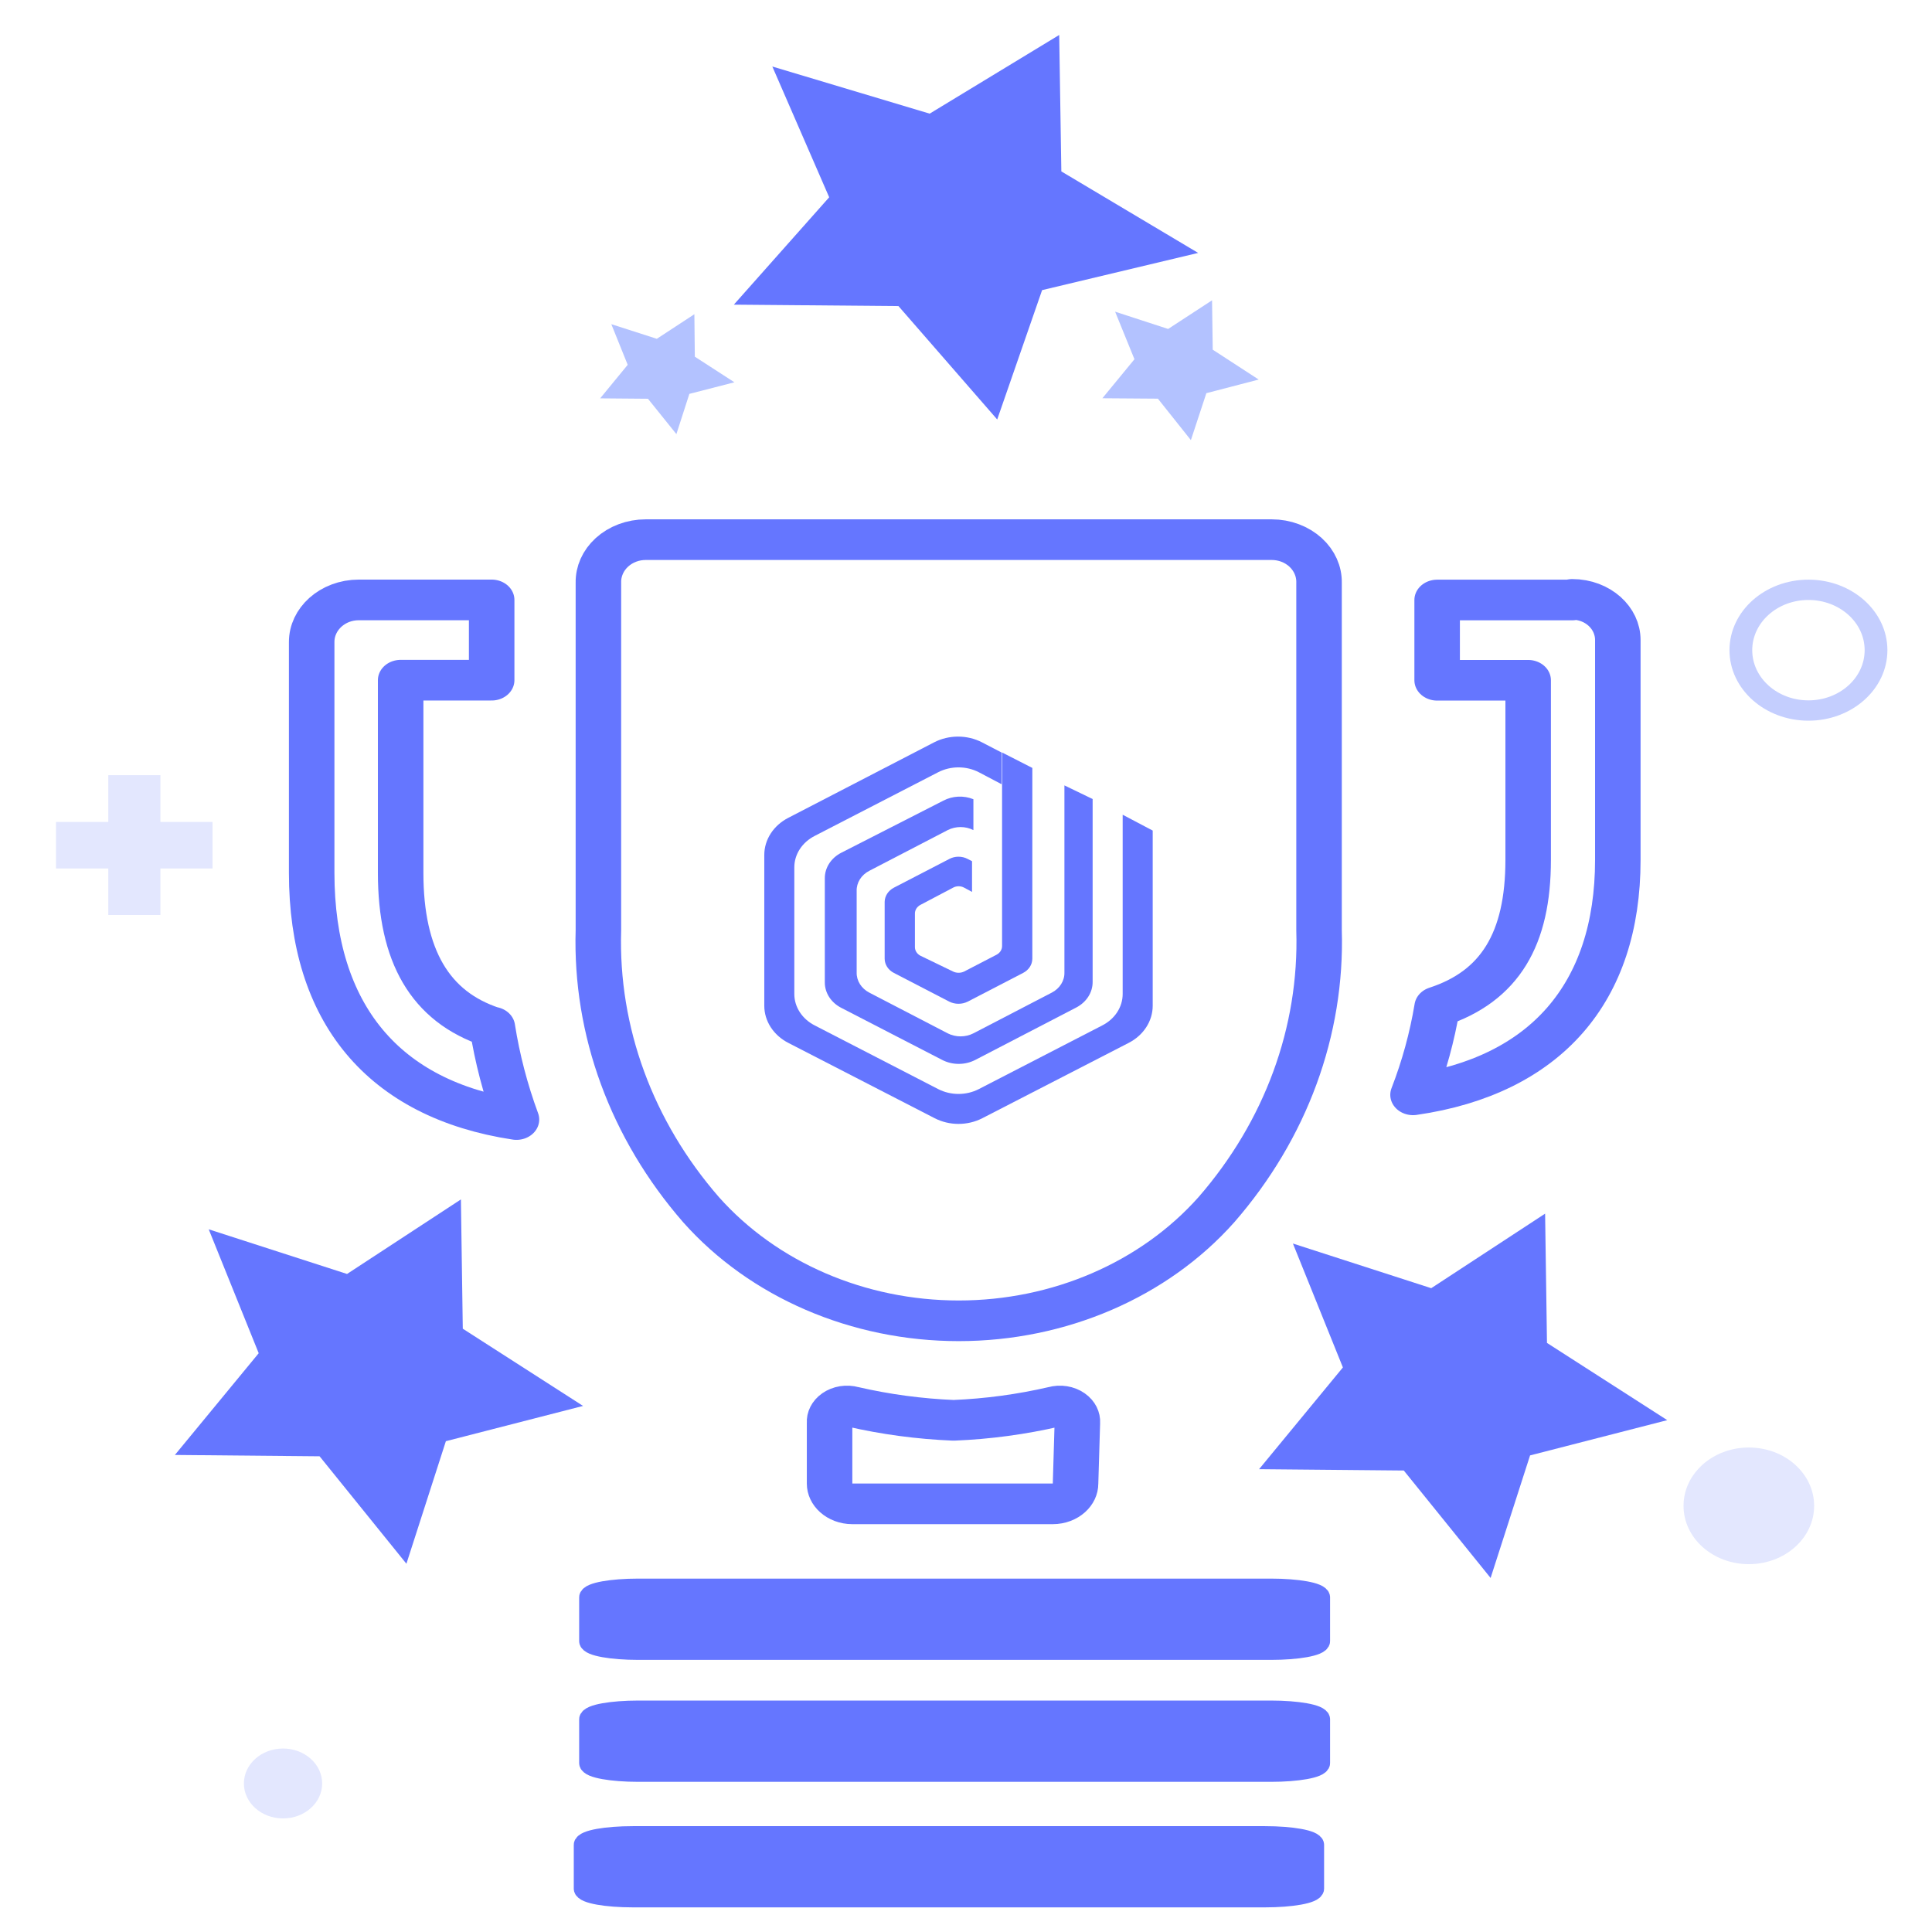 <?xml version="1.0" encoding="UTF-8" standalone="no" ?>
<!DOCTYPE svg PUBLIC "-//W3C//DTD SVG 1.1//EN" "http://www.w3.org/Graphics/SVG/1.1/DTD/svg11.dtd">
<svg xmlns="http://www.w3.org/2000/svg" xmlns:xlink="http://www.w3.org/1999/xlink" version="1.1" width="1080" height="1080" viewBox="0 0 1080 1080" xml:space="preserve">
<rect x="0" y="0" width="1080" height="1080" fill="#333333" stroke="none"/>
<desc>Created with Fabric.js 4.2.0</desc>
<defs>
</defs>
<rect x="0" y="0" width="100%" height="100%" fill="transparent"></rect>
<g transform="matrix(1 0 0 1 540 540)" id="810efd65-cc44-4e7d-bca2-b8abcb2ce38a"  >
<rect style="stroke: none; stroke-width: 1; stroke-dasharray: none; stroke-linecap: butt; stroke-dashoffset: 0; stroke-linejoin: miter; stroke-miterlimit: 4; fill: rgb(255,255,255); fill-rule: nonzero; opacity: 1;" vector-effect="non-scaling-stroke"  x="-540" y="-540" rx="0" ry="0" width="1080" height="1080" />
</g>
<g transform="matrix(Infinity NaN NaN Infinity 0 0)" id="5ea63e48-4cb8-4cb8-806a-91d5da2d42b6"  >
</g>
<g transform="matrix(12.72 0 0 11.36 1010.93 363.45)"  >
<circle style="stroke: rgb(196,206,254); stroke-width: 1; stroke-dasharray: none; stroke-linecap: round; stroke-dashoffset: 0; stroke-linejoin: round; stroke-miterlimit: 4; fill: none; fill-rule: nonzero; opacity: 1;" vector-effect="non-scaling-stroke"  cx="0" cy="0" r="2.97" />
</g>
<g transform="matrix(12.72 0 0 11.36 977.61 841.77)"  >
<circle style="stroke: none; stroke-width: 1; stroke-dasharray: none; stroke-linecap: butt; stroke-dashoffset: 0; stroke-linejoin: miter; stroke-miterlimit: 4; fill: rgb(227,231,254); fill-rule: nonzero; opacity: 1;" vector-effect="non-scaling-stroke"  cx="0" cy="0" r="2.87" />
</g>
<g transform="matrix(12.72 0 0 11.36 158.22 996.97)"  >
<circle style="stroke: none; stroke-width: 1; stroke-dasharray: none; stroke-linecap: butt; stroke-dashoffset: 0; stroke-linejoin: miter; stroke-miterlimit: 4; fill: rgb(227,231,254); fill-rule: nonzero; opacity: 1;" vector-effect="non-scaling-stroke"  cx="0" cy="0" r="1.72" />
</g>
<g transform="matrix(12.72 0 0 11.36 75.05 472.47)"  >
<rect style="stroke: none; stroke-width: 1; stroke-dasharray: none; stroke-linecap: butt; stroke-dashoffset: 0; stroke-linejoin: miter; stroke-miterlimit: 4; fill: rgb(227,231,254); fill-rule: nonzero; opacity: 1;" vector-effect="non-scaling-stroke"  x="-3.44" y="-1.145" rx="0" ry="0" width="6.88" height="2.29" />
</g>
<g transform="matrix(0 11.36 -12.72 0 75.11 472.41)"  >
<rect style="stroke: none; stroke-width: 1; stroke-dasharray: none; stroke-linecap: butt; stroke-dashoffset: 0; stroke-linejoin: miter; stroke-miterlimit: 4; fill: rgb(227,231,254); fill-rule: nonzero; opacity: 1;" vector-effect="non-scaling-stroke"  x="-3.44" y="-1.145" rx="0" ry="0" width="6.88" height="2.29" />
</g>
<g transform="matrix(23.9 0 0 19.81 540 126.92)"  >
<polygon style="stroke: none; stroke-width: 1; stroke-dasharray: none; stroke-linecap: butt; stroke-dashoffset: 0; stroke-linejoin: miter; stroke-miterlimit: 4; fill: rgb(101,118,255); fill-rule: nonzero; opacity: 1;" vector-effect="non-scaling-stroke"  points="-4.53,-4.53 -0.85,-3.2 2.18,-5.42 2.23,-1.57 5.43,0.73 1.78,1.78 0.73,5.43 -1.58,2.23 -5.43,2.19 -3.2,-0.84 -4.53,-4.53 " />
</g>
<g transform="matrix(12.72 0 0 11.36 373.02 209.16)"  >
<polygon style="stroke: none; stroke-width: 1; stroke-dasharray: none; stroke-linecap: butt; stroke-dashoffset: 0; stroke-linejoin: miter; stroke-miterlimit: 4; fill: rgb(179,194,255); fill-rule: nonzero; opacity: 1;" vector-effect="non-scaling-stroke"  points="-2.46,-2.46 -0.46,-1.74 1.19,-2.95 1.21,-0.86 2.95,0.4 0.97,0.97 0.4,2.95 -0.85,1.21 -2.95,1.19 -1.74,-0.46 -2.46,-2.46 " />
</g>
<g transform="matrix(12.72 0 0 11.36 659.99 206.95)"  >
<polygon style="stroke: none; stroke-width: 1; stroke-dasharray: none; stroke-linecap: butt; stroke-dashoffset: 0; stroke-linejoin: miter; stroke-miterlimit: 4; fill: rgb(179,194,255); fill-rule: nonzero; opacity: 1;" vector-effect="non-scaling-stroke"  points="-2.88,-2.88 -0.55,-2.03 1.38,-3.44 1.41,-1.01 3.43,0.46 1.13,1.13 0.45,3.44 -1,1.4 -3.44,1.38 -2.03,-0.54 -2.88,-2.88 " />
</g>
<g transform="matrix(12.72 0 0 11.36 535.86 813.28)"  >
<path style="stroke: rgb(101,118,255); stroke-width: 2; stroke-dasharray: none; stroke-linecap: round; stroke-dashoffset: 0; stroke-linejoin: round; stroke-miterlimit: 4; fill: rgb(255,255,255); fill-rule: nonzero; opacity: 1;" vector-effect="non-scaling-stroke"  transform=" translate(-44.67, -65.91)" d="M 49.89 64.32 C 49.905 64.067 49.795 63.823 49.595 63.667 C 49.395 63.511 49.132 63.464 48.89 63.54 C 47.437 63.917 45.949 64.142 44.45 64.21 C 42.947 64.141 41.456 63.917 40 63.54 C 39.758 63.464 39.495 63.511 39.295 63.667 C 39.095 63.823 38.985 64.067 39 64.32 L 39 67.32 C 39 67.872 39.448 68.32 40 68.32 L 48.81 68.32 C 49.362 68.32 49.81 67.872 49.81 67.32 Z M 50.35 64.15" stroke-linecap="round" />
</g>
<g transform="matrix(12.72 0 0 11.36 535.87 520.01)"  >
<path style="stroke: rgb(101,118,255); stroke-width: 2; stroke-dasharray: none; stroke-linecap: round; stroke-dashoffset: 0; stroke-linejoin: round; stroke-miterlimit: 4; fill: rgb(255,255,255); fill-rule: nonzero; opacity: 1;" vector-effect="non-scaling-stroke"  transform=" translate(-44.67, -40.1)" d="M 58.43 20.88 L 30.92 20.88 C 30.361 20.88 29.826 21.105 29.435 21.503 C 29.044 21.902 28.829 22.441 28.84 23 L 28.84 40.1 C 28.706 45.067 30.3 49.927 33.35 53.85 C 36.093 57.305 40.263 59.319 44.675 59.319 C 49.087 59.319 53.257 57.305 56 53.85 C 59.05 49.927 60.644 45.067 60.51 40.1 L 60.51 23 C 60.521 22.441 60.306 21.902 59.915 21.503 C 59.524 21.105 58.989 20.88 58.43 20.88 Z" stroke-linecap="round" />
</g>
<g transform="matrix(12.72 0 0 11.36 231.47 480.65)"  >
<path style="stroke: rgb(101,118,255); stroke-width: 2; stroke-dasharray: none; stroke-linecap: round; stroke-dashoffset: 0; stroke-linejoin: round; stroke-miterlimit: 4; fill: rgb(255,255,255); fill-rule: nonzero; opacity: 1;" vector-effect="non-scaling-stroke"  transform=" translate(-20.74, -36.64)" d="M 24.15 44.87 C 21.44 43.87 20.15 41.36 20.15 37.28 L 20.15 27.8 L 24.15 27.8 L 24.15 23.85 L 18.31 23.85 C 17.167 23.85 16.24 24.777 16.24 25.92 L 16.24 37.28 C 16.24 44.21 19.4 48.43 25.24 49.42 C 24.752 47.938 24.397 46.415 24.18 44.87 Z" stroke-linecap="round" />
</g>
<g transform="matrix(12.72 0 0 11.36 533.64 905.17)"  >
<path style="stroke: rgb(101,118,255); stroke-width: 1; stroke-dasharray: none; stroke-linecap: round; stroke-dashoffset: 0; stroke-linejoin: round; stroke-miterlimit: 4; fill: rgb(101,118,255); fill-rule: nonzero; opacity: 1;" vector-effect="non-scaling-stroke"  transform=" translate(-44.5, -74)" d="M 28.5 72.92 L 28.5 75.08 C 28.5 75.31 29.44 75.5 30.6 75.5 L 58.4 75.5 C 59.56 75.5 60.5 75.31 60.5 75.08 L 60.5 72.92 C 60.5 72.69 59.56 72.5 58.4 72.5 L 30.6 72.5 C 29.44 72.5 28.5 72.69 28.5 72.92 Z M 31.35 73.04" stroke-linecap="round" />
</g>
<g transform="matrix(12.72 0 0 11.36 533.64 973.34)"  >
<path style="stroke: rgb(101,118,255); stroke-width: 1; stroke-dasharray: none; stroke-linecap: round; stroke-dashoffset: 0; stroke-linejoin: round; stroke-miterlimit: 4; fill: rgb(101,118,255); fill-rule: nonzero; opacity: 1;" vector-effect="non-scaling-stroke"  transform=" translate(-44.5, -80)" d="M 28.5 78.92 L 28.5 81.08 C 28.5 81.31 29.44 81.5 30.6 81.5 L 58.4 81.5 C 59.56 81.5 60.5 81.31 60.5 81.08 L 60.5 78.92 C 60.5 78.69 59.56 78.5 58.4 78.5 L 30.6 78.5 C 29.44 78.5 28.5 78.69 28.5 78.92 Z M 31.35 79.04" stroke-linecap="round" />
</g>
<g transform="matrix(12.72 0 0 11.36 847.13 473.54)"  >
<path style="stroke: rgb(101,118,255); stroke-width: 2; stroke-dasharray: none; stroke-linecap: round; stroke-dashoffset: 0; stroke-linejoin: round; stroke-miterlimit: 4; fill: rgb(255,255,255); fill-rule: nonzero; opacity: 1;" vector-effect="non-scaling-stroke"  transform=" translate(-69.15, -36.01)" d="M 71.64 23.85 L 65.71 23.85 L 65.71 27.8 L 69.71 27.8 L 69.71 36.64 C 69.71 40.53 68.47 42.86 65.71 43.87 C 65.492 45.343 65.137 46.793 64.65 48.2 C 70.46 47.26 73.65 43.2 73.65 36.64 L 73.65 25.82 C 73.65 24.715 72.755 23.82 71.65 23.82 Z" stroke-linecap="round" />
</g>
<g transform="matrix(12.72 0 0 11.36 535.87 516.86)"  >
<path style="stroke: none; stroke-width: 1; stroke-dasharray: none; stroke-linecap: butt; stroke-dashoffset: 0; stroke-linejoin: miter; stroke-miterlimit: 4; fill: rgb(101,118,255); fill-rule: nonzero; opacity: 1;" vector-effect="non-scaling-stroke"  transform=" translate(-44.67, -39.82)" d="M 50.56 33.64 L 50.56 42.64 C 50.563 43.159 50.288 43.639 49.84 43.9 L 45.4 46.48 C 44.951 46.739 44.399 46.739 43.95 46.48 L 39.52 43.92 C 39.067 43.663 38.787 43.181 38.79 42.66 L 38.79 37.54 C 38.787 37.019 39.067 36.537 39.52 36.28 L 44 33.72 C 44.402 33.483 44.895 33.456 45.32 33.65 L 45.32 35.17 L 45.32 35.17 C 44.97 34.97 44.54 34.97 44.19 35.17 L 40.75 37.17 C 40.392 37.374 40.177 37.759 40.19 38.17 L 40.19 42.17 C 40.179 42.581 40.394 42.965 40.75 43.17 L 44.19 45.17 C 44.54 45.37 44.97 45.37 45.32 45.17 L 48.76 43.17 C 49.116 42.965 49.331 42.581 49.32 42.17 L 49.32 32.97 Z" stroke-linecap="round" />
</g>
<g transform="matrix(12.72 0 0 11.36 535.87 490.85)"  >
<path style="stroke: none; stroke-width: 1; stroke-dasharray: none; stroke-linecap: butt; stroke-dashoffset: 0; stroke-linejoin: miter; stroke-miterlimit: 4; fill: rgb(101,118,255); fill-rule: nonzero; opacity: 1;" vector-effect="non-scaling-stroke"  transform=" translate(-44.68, -37.53)" d="M 47.92 32.11 L 46.59 31.35 L 46.59 32.88 L 46.59 32.88 L 46.59 40.88 C 46.589 41.052 46.498 41.212 46.35 41.3 L 44.92 42.13 C 44.77 42.21 44.59 42.21 44.44 42.13 L 43 41.35 C 42.852 41.262 42.761 41.102 42.76 40.93 L 42.76 39.27 C 42.761 39.098 42.852 38.938 43 38.85 L 44.44 38 C 44.587 37.91 44.773 37.91 44.92 38 L 45.27 38.21 L 45.27 36.7 L 45.08 36.59 C 44.831 36.441 44.519 36.441 44.27 36.59 L 41.84 38 C 41.589 38.145 41.434 38.411 41.43 38.7 L 41.43 41.5 C 41.432 41.79 41.588 42.057 41.84 42.2 L 44.27 43.61 C 44.522 43.751 44.828 43.751 45.08 43.61 L 47.51 42.2 C 47.762 42.057 47.918 41.79 47.92 41.5 L 47.92 33.64 L 47.92 33.64 Z" stroke-linecap="round" />
</g>
<g transform="matrix(12.72 0 0 11.36 535.87 519.96)"  >
<path style="stroke: none; stroke-width: 1; stroke-dasharray: none; stroke-linecap: butt; stroke-dashoffset: 0; stroke-linejoin: miter; stroke-miterlimit: 4; fill: rgb(101,118,255); fill-rule: nonzero; opacity: 1;" vector-effect="non-scaling-stroke"  transform=" translate(-44.68, -40.09)" d="M 51.89 34.41 L 51.89 43.23 C 51.891 43.871 51.547 44.463 50.99 44.78 L 45.57 47.91 C 45.016 48.23 44.334 48.23 43.78 47.91 L 38.36 44.78 C 37.803 44.463 37.459 43.871 37.46 43.23 L 37.46 37 C 37.459 36.359 37.803 35.767 38.36 35.45 L 43.78 32.32 C 44.334 32 45.016 32 45.57 32.32 L 46.57 32.91 L 46.57 31.35 L 45.71 30.85 C 45.058 30.471 44.252 30.471 43.6 30.85 L 37.2 34.56 C 36.544 34.936 36.14 35.634 36.14 36.39 L 36.14 43.81 C 36.14 44.566 36.544 45.264 37.2 45.64 L 43.62 49.34 C 44.272 49.719 45.078 49.719 45.73 49.34 L 52.15 45.64 C 52.806 45.264 53.21 44.566 53.21 43.81 L 53.21 35.19 Z" stroke-linecap="round" />
</g>
<g transform="matrix(12.71 0 0 11.35 530.46 1043.53)"  >
<path style="stroke: rgb(101,118,255); stroke-width: 1; stroke-dasharray: none; stroke-linecap: round; stroke-dashoffset: 0; stroke-linejoin: round; stroke-miterlimit: 4; fill: rgb(101,118,255); fill-rule: nonzero; opacity: 1;" vector-effect="non-scaling-stroke"  transform=" translate(-44.5, -80)" d="M 28.5 78.92 L 28.5 81.08 C 28.5 81.31 29.44 81.5 30.6 81.5 L 58.4 81.5 C 59.56 81.5 60.5 81.31 60.5 81.08 L 60.5 78.92 C 60.5 78.69 59.56 78.5 58.4 78.5 L 30.6 78.5 C 29.44 78.5 28.5 78.69 28.5 78.92 Z M 31.35 79.04" stroke-linecap="round" />
</g>
<g transform="matrix(21.01 0 0 18.77 211.85 772.22)"  >
<polygon style="stroke: none; stroke-width: 1; stroke-dasharray: none; stroke-linecap: butt; stroke-dashoffset: 0; stroke-linejoin: miter; stroke-miterlimit: 4; fill: rgb(101,118,255); fill-rule: nonzero; opacity: 1;" vector-effect="non-scaling-stroke"  points="-4.53,-4.53 -0.85,-3.2 2.18,-5.42 2.23,-1.57 5.43,0.73 1.78,1.78 0.73,5.43 -1.58,2.23 -5.43,2.19 -3.2,-0.84 -4.53,-4.53 " />
</g>
<g transform="matrix(21.01 0 0 18.77 817.92 780.17)"  >
<polygon style="stroke: none; stroke-width: 1; stroke-dasharray: none; stroke-linecap: butt; stroke-dashoffset: 0; stroke-linejoin: miter; stroke-miterlimit: 4; fill: rgb(101,118,255); fill-rule: nonzero; opacity: 1;" vector-effect="non-scaling-stroke"  points="-4.53,-4.53 -0.85,-3.2 2.18,-5.42 2.23,-1.57 5.43,0.73 1.78,1.78 0.73,5.43 -1.58,2.23 -5.43,2.19 -3.2,-0.84 -4.53,-4.53 " />
</g>
</svg>